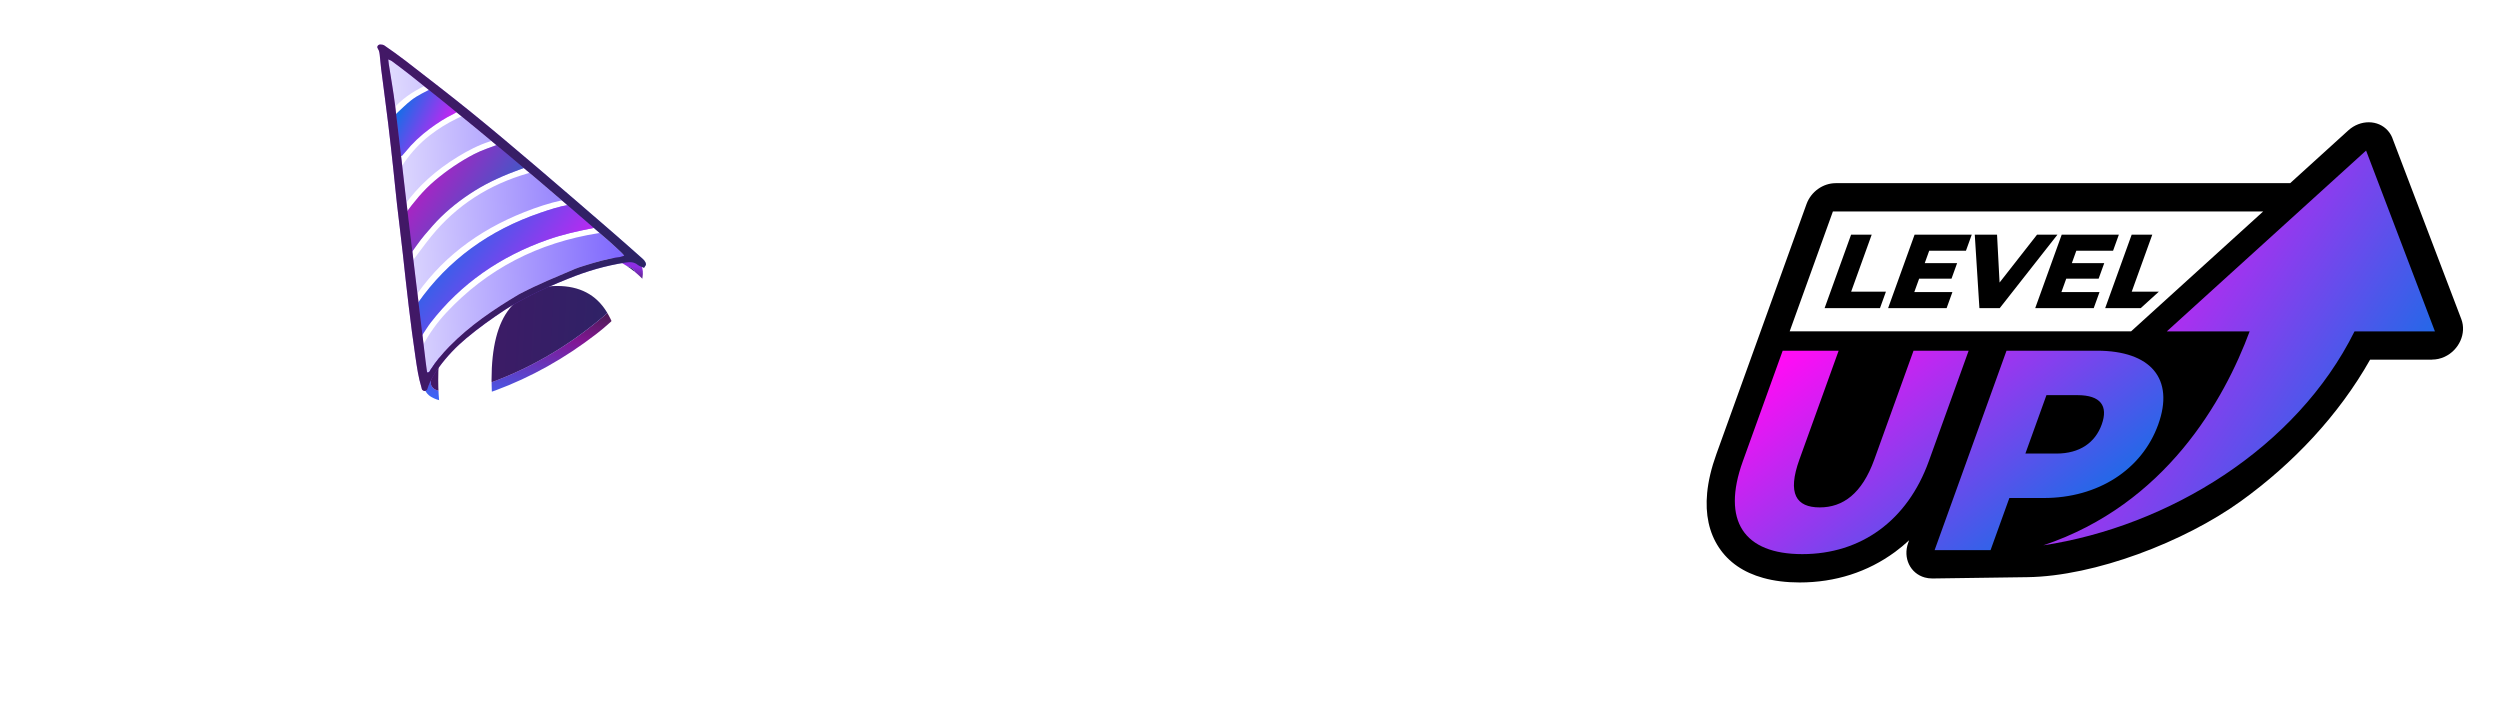 <svg width="203" height="57" viewBox="0 0 203 57" fill="none" xmlns="http://www.w3.org/2000/svg">
<path d="M50.8 20.74C51.008 20.814 51.28 20.876 51.526 21.005C52.079 21.296 52.287 21.819 52.171 22.528C52.118 22.851 51.996 23.14 51.852 23.419C51.544 24.017 51.149 24.532 50.716 25.009C50 25.798 49.225 26.502 48.405 27.133C45.857 29.097 43.134 30.627 40.233 31.701C39.16 32.099 38.068 32.41 36.946 32.519C36.378 32.574 35.805 32.609 35.262 32.356C35.111 32.285 34.957 32.207 34.827 32.096C34.445 31.77 34.326 31.282 34.45 30.73C34.566 30.218 34.788 29.775 35.061 29.36C35.435 28.791 35.872 28.293 36.336 27.825C37.25 26.904 38.239 26.105 39.266 25.372C41.47 23.8 43.79 22.529 46.245 21.619C47.46 21.168 48.693 20.813 49.968 20.739C50.224 20.724 50.48 20.739 50.8 20.74ZM50.657 21.515C50.349 21.515 50.111 21.503 49.873 21.516C48.819 21.57 47.8 21.867 46.792 22.22C44.966 22.859 43.219 23.734 41.52 24.75C39.986 25.667 38.51 26.696 37.153 27.951C36.629 28.435 36.12 28.941 35.687 29.537C35.473 29.833 35.268 30.149 35.113 30.489C34.799 31.177 35.057 31.606 35.608 31.72C35.931 31.786 36.264 31.817 36.593 31.808C37.497 31.783 38.382 31.571 39.252 31.274C42.719 30.091 45.929 28.268 48.874 25.794C49.567 25.212 50.227 24.579 50.79 23.824C50.996 23.548 51.183 23.249 51.348 22.938C51.442 22.76 51.49 22.541 51.529 22.334C51.573 22.102 51.498 21.893 51.314 21.794C51.085 21.672 50.839 21.591 50.657 21.515Z" fill="url(#paint0_linear_214_16995)"/>
<path d="M50.656 21.515C50.839 21.591 51.084 21.672 51.313 21.795C51.497 21.893 51.572 22.102 51.528 22.334C51.489 22.541 51.441 22.76 51.347 22.938C51.182 23.249 50.995 23.549 50.789 23.825C50.226 24.58 49.566 25.213 48.874 25.794C45.928 28.268 42.718 30.091 39.251 31.274C38.381 31.571 37.497 31.783 36.592 31.808C36.264 31.817 35.93 31.786 35.608 31.72C35.056 31.606 34.798 31.177 35.112 30.489C35.267 30.149 35.472 29.833 35.686 29.538C36.119 28.941 36.628 28.435 37.152 27.951C38.509 26.696 39.986 25.668 41.52 24.75C43.218 23.735 44.965 22.859 46.791 22.22C47.799 21.867 48.818 21.57 49.872 21.516C50.111 21.504 50.349 21.515 50.656 21.515Z" fill="url(#paint1_linear_214_16995)"/>
<path d="M50.656 21.515C50.839 21.591 51.084 21.672 51.313 21.795C51.497 21.893 51.572 22.102 51.528 22.334C51.489 22.541 51.441 22.76 51.347 22.938C51.182 23.249 50.995 23.549 50.789 23.825C50.226 24.58 49.566 25.213 48.874 25.794C45.928 28.268 42.718 30.091 39.251 31.274C38.381 31.571 37.497 31.783 36.592 31.808C36.264 31.817 35.93 31.786 35.608 31.72C35.056 31.606 34.798 31.177 35.112 30.489C35.267 30.149 35.472 29.833 35.686 29.538C36.119 28.941 36.628 28.435 37.152 27.951C38.509 26.696 39.986 25.668 41.52 24.75C43.218 23.735 44.965 22.859 46.791 22.22C47.799 21.867 48.818 21.57 49.872 21.516C50.111 21.504 50.349 21.515 50.656 21.515Z" fill="black" fill-opacity="0.6"/>
<path d="M39.913 30.862C39.913 33.144 40.343 34.988 41.203 36.394C42.063 37.801 43.407 38.504 45.234 38.504C46.823 38.504 48.106 37.893 49.086 36.673C50.066 35.453 50.556 33.516 50.556 30.862C50.556 28.581 50.125 26.737 49.265 25.33C48.404 23.924 47.061 23.221 45.234 23.221C43.646 23.221 42.361 23.831 41.382 25.052C40.402 26.272 39.913 28.209 39.913 30.862ZM35.584 30.862C35.584 29.005 35.815 27.4 36.279 26.047C36.742 24.693 37.397 23.579 38.245 22.703C39.092 21.828 40.104 21.178 41.283 20.753C42.461 20.329 43.778 20.116 45.234 20.116C46.902 20.116 48.345 20.375 49.563 20.892C50.781 21.41 51.78 22.14 52.561 23.081C53.342 24.023 53.924 25.151 54.309 26.464C54.692 27.778 54.884 29.244 54.884 30.862C54.884 32.72 54.652 34.325 54.19 35.678C53.726 37.031 53.071 38.145 52.224 39.021C51.376 39.896 50.363 40.547 49.185 40.971C48.007 41.395 46.69 41.608 45.234 41.608C43.566 41.608 42.123 41.349 40.906 40.832C39.687 40.315 38.688 39.585 37.907 38.643C37.126 37.701 36.543 36.573 36.16 35.26C35.776 33.947 35.584 32.481 35.584 30.862Z" fill="white"/>
<path d="M60.851 23.465V26.384C61.257 25.4 61.856 24.642 62.649 24.11C63.441 23.578 64.366 23.311 65.423 23.311C66.885 23.311 68.044 23.844 68.897 24.909C69.751 25.974 70.178 27.593 70.178 29.764V39.443H67.13V29.764C67.13 28.596 66.871 27.716 66.353 27.121C65.834 26.527 65.118 26.23 64.203 26.23C63.167 26.23 62.349 26.517 61.749 27.09C61.15 27.664 60.851 28.442 60.851 29.426V39.443H57.803V23.465H60.851Z" fill="white"/>
<path d="M84.053 29.885C84.093 29.455 84.047 28.994 83.915 28.503C83.783 28.011 83.56 27.555 83.245 27.135C82.93 26.716 82.523 26.367 82.026 26.09C81.527 25.814 80.944 25.675 80.273 25.675C79.176 25.675 78.282 26.009 77.591 26.674C76.9 27.34 76.453 28.41 76.25 29.885H84.053ZM80.273 23.156C81.513 23.156 82.575 23.366 83.459 23.786C84.342 24.206 85.063 24.8 85.623 25.568C86.181 26.336 86.583 27.258 86.826 28.333C87.07 29.409 87.162 30.602 87.101 31.913H76.159C76.239 33.655 76.717 34.93 77.591 35.739C78.465 36.549 79.602 36.953 81.005 36.953C82.468 36.953 83.651 36.666 84.555 36.092C85.46 35.519 86.166 34.771 86.674 33.849V37.014C86.248 37.813 85.566 38.469 84.632 38.981C83.697 39.493 82.488 39.749 81.005 39.749C79.786 39.749 78.673 39.585 77.667 39.257C76.661 38.93 75.798 38.428 75.076 37.752C74.355 37.076 73.801 36.215 73.415 35.171C73.029 34.126 72.836 32.887 72.836 31.452C72.836 30.019 73.014 28.779 73.37 27.734C73.725 26.69 74.228 25.829 74.878 25.153C75.528 24.477 76.311 23.975 77.225 23.647C78.14 23.32 79.156 23.156 80.273 23.156Z" fill="white"/>
<path d="M92.444 31.452C92.444 33.44 92.82 34.879 93.572 35.77C94.323 36.661 95.32 37.106 96.559 37.106C97.778 37.106 98.749 36.599 99.47 35.585C100.191 34.572 100.552 33.194 100.552 31.452C100.552 29.711 100.191 28.333 99.47 27.319C98.749 26.305 97.778 25.798 96.559 25.798C95.32 25.798 94.323 26.244 93.572 27.135C92.82 28.026 92.444 29.465 92.444 31.452ZM89.397 23.463H92.444V26.229C92.972 25.184 93.679 24.411 94.563 23.909C95.447 23.407 96.468 23.156 97.626 23.156C98.581 23.156 99.44 23.355 100.201 23.755C100.964 24.154 101.619 24.718 102.168 25.445C102.716 26.172 103.138 27.043 103.433 28.057C103.727 29.071 103.875 30.203 103.875 31.452C103.875 32.702 103.727 33.834 103.433 34.848C103.138 35.862 102.716 36.733 102.168 37.46C101.619 38.187 100.964 38.75 100.201 39.15C99.44 39.549 98.581 39.749 97.626 39.749C96.468 39.749 95.447 39.498 94.563 38.996C93.679 38.494 92.972 37.721 92.444 36.676V44.205H89.397V23.463Z" fill="white"/>
<path d="M109.823 16.399H106.775V39.445H109.823V16.399Z" fill="white"/>
<path d="M115.194 35.662C115.194 35.99 115.285 36.266 115.468 36.492C115.651 36.717 115.88 36.902 116.154 37.045C116.428 37.188 116.723 37.286 117.038 37.337C117.353 37.388 117.642 37.413 117.907 37.413C119.044 37.413 120.01 37.127 120.803 36.553C121.595 35.98 122.072 34.945 122.235 33.45C122.255 33.122 122.265 32.815 122.265 32.528V31.698C121.798 31.965 121.259 32.195 120.65 32.389C120.04 32.584 119.359 32.764 118.607 32.927C117.571 33.215 116.743 33.578 116.123 34.018C115.504 34.459 115.194 35.007 115.194 35.662ZM117.754 30.623C119.116 30.274 120.208 29.957 121.031 29.67C121.854 29.383 122.285 28.943 122.326 28.349V28.287C122.326 27.591 122.022 27.027 121.412 26.597C120.803 26.167 119.999 25.952 119.004 25.952C117.541 25.952 116.276 26.244 115.209 26.828C114.142 27.412 113.457 28.195 113.152 29.178V26.075C113.436 25.215 114.117 24.513 115.194 23.97C116.271 23.427 117.541 23.156 119.004 23.156C119.959 23.156 120.822 23.263 121.595 23.478C122.367 23.694 123.027 24.031 123.576 24.492C124.124 24.953 124.546 25.548 124.841 26.275C125.135 27.002 125.283 27.888 125.283 28.933V39.442H122.174V39.011C122.194 38.827 122.204 38.54 122.204 38.151C122.204 37.762 122.214 37.209 122.235 36.492V36.246C121.991 36.922 121.686 37.48 121.321 37.921C120.954 38.361 120.548 38.72 120.101 38.996C119.654 39.273 119.182 39.467 118.684 39.58C118.186 39.692 117.693 39.749 117.205 39.749C115.6 39.749 114.34 39.375 113.426 38.627C112.512 37.88 112.055 36.891 112.055 35.662C112.055 34.433 112.573 33.388 113.609 32.528C114.645 31.667 116.027 31.033 117.754 30.623Z" fill="white"/>
<path d="M126.604 23.469H130.048L133.462 35.761L137.211 23.469H140.838L134.65 41.507C134.183 42.859 133.538 43.831 132.715 44.426C131.892 45.02 130.779 45.317 129.378 45.317C129.215 45.317 129.037 45.301 128.844 45.271C128.651 45.24 128.422 45.204 128.158 45.163C128.016 45.122 127.884 45.091 127.762 45.071C127.64 45.051 127.508 45.02 127.366 44.979V42.183C127.508 42.224 127.64 42.254 127.762 42.275C127.884 42.295 128.016 42.326 128.158 42.367C128.422 42.408 128.651 42.444 128.844 42.475C129.037 42.505 129.215 42.521 129.378 42.521C130.149 42.521 130.703 42.413 131.038 42.198C131.374 41.983 131.653 41.558 131.876 40.923L132.029 40.431L126.604 23.469Z" fill="white"/>
<path d="M2.025 21.386C0.313 24.393 -0.337 27.817 0.165 31.304C1.23 38.157 6.975 43.497 13.829 43.994C14.197 44.016 14.542 44.017 14.911 44.039C18.631 44.025 22.194 42.655 24.947 40.134C27.658 37.663 29.366 34.262 29.752 30.648C29.832 30.11 29.662 29.612 29.314 29.218C28.967 28.824 28.471 28.602 27.943 28.614L26.775 28.668C25.882 28.703 25.143 29.354 25.063 30.239C24.432 35.375 20.067 39.252 14.944 39.243C9.66 39.221 5.189 35.094 4.753 29.797C4.456 25.579 6.744 21.561 10.506 19.715C9.556 18.874 8.972 17.663 8.934 16.368C8.907 15.953 8.95 15.557 9.039 15.157C6.135 16.414 3.659 18.615 2.025 21.386Z" fill="white"/>
<path d="M14.242 13.194C13.324 13.208 12.434 13.637 11.911 14.436C11.098 15.717 11.392 17.411 12.644 18.301C13.872 19.169 15.531 18.898 16.42 17.728C16.42 17.728 18.053 16.346 20.354 17.121C21.339 17.426 21.828 18.598 21.385 19.554C20.899 20.558 20.023 21.565 18.488 21.991C17.738 22.11 17.009 22.552 16.551 23.276C16.178 23.903 16.064 24.628 16.201 25.314C16.201 25.314 16.208 29.32 12.734 30.29C12.005 30.384 11.319 30.777 10.857 31.456C9.975 32.718 10.296 34.48 11.548 35.37C12.8 36.26 14.572 35.958 15.43 34.674C15.894 34.041 16.026 33.245 15.912 32.535C15.629 28.895 19.378 27.559 19.378 27.559C20.083 27.443 20.769 27.05 21.209 26.396C21.67 25.717 21.805 24.967 21.666 24.236C21.429 20.593 25.154 19.235 25.154 19.235C25.974 19.135 26.722 18.622 27.174 17.805C27.788 16.653 27.51 15.19 26.559 14.349C25.417 13.383 23.838 13.464 22.818 14.388C19.839 16.97 16.397 14.186 16.397 14.186C16.074 13.814 15.687 13.515 15.172 13.364C14.889 13.244 14.541 13.197 14.242 13.194Z" fill="white"/>
<path d="M153.866 44.826C151.665 46.442 149.032 47.296 146.132 47.296C145.04 47.296 144.052 47.172 143.174 46.928C141.573 46.485 140.363 45.651 139.572 44.452C138.781 43.255 138.455 41.772 138.62 40.033C138.711 39.064 138.961 38.005 139.374 36.86C141.824 30.066 144.234 23.381 146.686 16.579C147.056 15.551 148.043 14.874 149.051 14.874V14.872H185.962L190.683 10.587C191.663 9.699 193.104 9.711 193.899 10.614C194.09 10.831 194.227 11.079 194.31 11.343L199.86 25.916C200.293 27.058 199.684 28.426 198.5 28.973C198.168 29.125 197.827 29.198 197.498 29.197L197.497 29.206H192.451C189.921 33.686 186.226 37.623 181.952 40.7C177.364 44.002 170.107 46.79 164.623 46.866L156.873 46.973L156.874 46.97C156.679 46.97 156.484 46.945 156.293 46.892C155.108 46.564 154.504 45.304 154.945 44.078L155.021 43.869C154.653 44.212 154.267 44.531 153.866 44.827V44.826Z" fill="black"/>
<path fill-rule="evenodd" clip-rule="evenodd" d="M166.985 36.829H164.461L166.171 32.086H168.695C170.578 32.086 171.201 32.966 170.659 34.469C170.126 35.95 168.868 36.829 166.985 36.829ZM170.272 28.477H162.929L157.09 44.672H161.633L163.16 40.438H165.96C170.343 40.438 173.922 38.148 175.248 34.469C176.583 30.768 174.656 28.477 170.272 28.477ZM146.348 44.995C151.098 44.995 154.874 42.289 156.618 37.454L159.854 28.477H155.379L152.193 37.315C151.192 40.091 149.644 41.201 147.762 41.201C145.857 41.201 145.111 40.091 146.111 37.315L149.298 28.477H144.754L141.518 37.454C139.774 42.289 141.598 44.995 146.348 44.995Z" fill="url(#paint2_linear_214_16995)"/>
<path fill-rule="evenodd" clip-rule="evenodd" d="M148.831 17.172H183.769L173.045 26.904H145.322L148.831 17.172Z" fill="white"/>
<path fill-rule="evenodd" clip-rule="evenodd" d="M175.946 26.907L192.126 12.225L197.716 26.907H191.188C186.475 36.413 176.048 42.743 165.916 44.281C175.865 40.949 180.614 32.457 182.671 26.907H175.946Z" fill="url(#paint3_linear_214_16995)"/>
<path d="M170.94 25.022H173.824L175.298 23.684H173.096L174.765 19.056H173.091L170.94 25.022V25.022ZM167.386 23.718L167.779 22.627H170.409L170.864 21.366H168.234L168.597 20.36H171.581L172.051 19.056H167.41L165.259 25.022H170.01L170.481 23.718H167.386ZM165.407 19.056L162.365 22.943L162.16 19.056H160.351L160.728 25.022H162.377L167.064 19.056H165.407ZM155.44 23.718L155.834 22.627H158.463L158.918 21.366H156.289L156.651 20.36H159.635L160.106 19.056H155.464L153.314 25.022H158.065L158.535 23.718H155.44ZM148.156 25.022H152.654L153.137 23.684H150.313L151.981 19.056H150.308L148.157 25.022L148.156 25.022Z" fill="black"/>
<path d="M34.681 30.244C34.645 29.977 34.604 29.703 34.571 29.427C34.268 26.918 33.966 24.409 33.663 21.9C33.422 19.901 33.175 17.901 32.94 15.901C32.651 13.448 32.383 10.992 32.081 8.541C31.944 7.429 31.742 6.325 31.571 5.217C31.554 5.106 31.545 4.994 31.526 4.825C31.653 4.883 31.742 4.906 31.81 4.957C32.308 5.329 32.808 5.698 33.295 6.083C36.826 8.876 40.293 11.743 43.724 14.649C45.631 16.265 47.517 17.905 49.408 19.538C49.775 19.855 50.122 20.191 50.476 20.521C50.544 20.584 50.599 20.659 50.689 20.761C50.539 20.808 50.433 20.86 50.322 20.874C49.3 21.007 48.321 21.304 47.344 21.609C47.119 21.679 46.893 21.751 46.676 21.843C45.215 22.468 43.741 23.069 42.331 23.801C42.262 23.837 42.191 23.871 42.124 23.911C40.082 25.123 38.133 26.45 36.478 28.142C35.907 28.725 35.394 29.352 34.953 30.033C34.898 30.119 34.88 30.265 34.681 30.244Z" fill="url(#paint4_linear_214_16995)"/>
<path d="M46.232 16.143C46.336 16.186 46.472 16.219 46.58 16.29C46.759 16.407 46.923 16.544 47.086 16.682C47.678 17.182 48.27 17.683 48.855 18.192C49.01 18.327 49.264 18.449 49.213 18.676C49.148 18.963 48.836 18.896 48.616 18.93C43.702 19.703 39.549 21.832 36.213 25.417C35.471 26.215 34.852 27.098 34.331 28.044C34.248 28.195 34.161 28.346 34.054 28.481C34.021 28.524 33.913 28.531 33.844 28.521C33.808 28.516 33.759 28.44 33.756 28.394C33.688 27.294 33.523 26.205 33.336 25.119C33.291 24.855 33.34 24.655 33.487 24.429C35.688 21.048 38.785 18.726 42.583 17.221C43.589 16.822 44.615 16.483 45.677 16.252C45.849 16.214 46.024 16.184 46.232 16.143ZM34.097 27.448C34.213 27.299 34.271 27.232 34.32 27.16C34.536 26.842 34.732 26.509 34.967 26.205C37.426 23.032 40.623 20.823 44.465 19.466C45.652 19.047 46.882 18.767 48.121 18.529C48.209 18.513 48.293 18.474 48.394 18.441C48.072 18.072 46.633 16.853 46.251 16.62C45.437 16.756 44.653 17.013 43.872 17.28C39.744 18.691 36.398 21.092 33.929 24.602C33.799 24.787 33.735 24.958 33.77 25.183C33.883 25.895 33.978 26.61 34.097 27.448Z" fill="white"/>
<path d="M34.096 27.448C33.976 26.61 33.881 25.895 33.769 25.183C33.733 24.959 33.797 24.787 33.927 24.602C36.395 21.091 39.742 18.691 43.871 17.28C44.651 17.013 45.435 16.756 46.249 16.62C46.631 16.853 48.07 18.072 48.392 18.441C48.291 18.475 48.207 18.512 48.119 18.529C46.88 18.767 45.651 19.047 44.463 19.466C40.622 20.823 37.424 23.032 34.965 26.205C34.73 26.509 34.534 26.841 34.318 27.16C34.269 27.232 34.211 27.299 34.096 27.448Z" fill="url(#paint5_linear_214_16995)"/>
<path d="M33.181 21.597C33.008 21.571 32.955 21.479 32.934 21.359C32.837 20.797 32.733 20.237 32.644 19.674C32.569 19.205 32.519 18.732 32.441 18.263C32.408 18.06 32.511 17.694 32.441 17.443C32.545 17.147 32.587 17.02 32.798 16.723C33.954 15.094 35.435 13.795 37.156 12.74C37.992 12.228 38.859 11.776 39.804 11.475C39.897 11.445 39.992 11.417 40.084 11.383C40.532 11.221 40.9 11.28 41.263 11.626C42.003 12.331 42.785 12.993 43.574 13.695C43.517 13.768 43.476 13.869 43.403 13.902C43.244 13.975 43.07 14.018 42.9 14.066C39.717 14.974 37.076 16.664 35.022 19.184C34.425 19.918 33.88 20.69 33.31 21.445C33.267 21.502 33.217 21.555 33.181 21.597ZM42.747 13.563C41.997 12.906 41.301 12.296 40.598 11.679C39.886 11.957 39.169 12.168 38.507 12.512C37.353 13.111 36.292 13.837 35.307 14.667C34.364 15.463 33.602 16.41 32.883 17.393C32.775 17.541 32.728 17.684 32.767 17.871C32.843 18.243 32.885 18.621 32.947 18.996C33.035 19.535 33.127 20.072 33.24 20.749C33.704 20.127 34.055 19.581 34.476 19.088C34.903 18.589 35.329 18.085 35.8 17.625C36.271 17.166 36.777 16.735 37.305 16.338C37.849 15.93 38.422 15.55 39.013 15.208C39.587 14.876 40.19 14.586 40.8 14.318C41.406 14.052 42.036 13.837 42.747 13.563Z" fill="white"/>
<path d="M42.746 13.563C42.035 13.836 41.406 14.052 40.8 14.319C40.19 14.586 39.587 14.877 39.013 15.208C38.422 15.55 37.849 15.93 37.305 16.338C36.777 16.735 36.27 17.167 35.8 17.626C35.329 18.085 34.903 18.589 34.476 19.088C34.054 19.581 33.704 20.127 33.24 20.749C33.127 20.073 33.034 19.535 32.946 18.996C32.885 18.621 32.842 18.243 32.766 17.871C32.728 17.684 32.775 17.541 32.883 17.394C33.601 16.411 34.364 15.463 35.307 14.668C36.291 13.838 37.353 13.111 38.506 12.512C39.169 12.168 39.885 11.957 40.597 11.679C41.301 12.296 41.996 12.906 42.746 13.563Z" fill="url(#paint6_linear_214_16995)"/>
<path d="M37.997 9.014C37.963 9.122 37.934 9.211 37.921 9.254C37.616 9.391 37.349 9.503 37.089 9.63C36.294 10.018 35.548 10.478 34.857 11.023C34.085 11.631 33.433 12.339 32.874 13.131C32.819 13.209 32.767 13.291 32.71 13.368C32.62 13.489 32.549 13.66 32.352 13.601C32.174 13.548 32.159 13.377 32.142 13.226C32.102 12.886 32.081 12.545 32.032 12.207C31.901 11.306 31.837 10.396 31.616 9.508C31.592 9.411 31.629 9.275 31.688 9.188C31.827 8.982 31.983 8.783 32.155 8.601C32.901 7.816 33.822 7.268 34.811 6.818C34.9 6.778 34.994 6.746 35.089 6.722C35.229 6.687 35.21 6.754 35.323 6.849C35.383 6.899 35.442 6.948 35.5 7C36.106 7.541 36.864 8.033 37.472 8.573C37.629 8.712 37.794 8.844 37.997 9.014ZM35.163 7.139C34.56 7.443 33.929 7.725 33.39 8.143C32.976 8.464 32.608 8.84 32.223 9.194C32.084 9.321 32.048 9.472 32.077 9.661C32.214 10.562 32.334 11.466 32.465 12.369C32.48 12.472 32.526 12.571 32.558 12.671C32.611 12.657 32.637 12.658 32.648 12.646C32.738 12.546 32.829 12.446 32.913 12.341C33.485 11.629 34.15 11.008 34.889 10.457C35.501 10.002 36.137 9.586 36.83 9.253C36.962 9.19 37.08 9.098 37.207 9.018C36.94 8.694 35.638 7.501 35.163 7.139Z" fill="white"/>
<path d="M35.164 7.14C35.639 7.501 36.941 8.694 37.207 9.018C37.08 9.098 36.963 9.19 36.831 9.253C36.137 9.586 35.502 10.002 34.89 10.457C34.15 11.008 33.486 11.629 32.914 12.341C32.83 12.446 32.738 12.546 32.648 12.646C32.637 12.658 32.611 12.657 32.558 12.671C32.527 12.571 32.48 12.472 32.466 12.369C32.334 11.466 32.214 10.562 32.078 9.66C32.049 9.472 32.084 9.321 32.223 9.194C32.609 8.84 32.977 8.464 33.391 8.143C33.93 7.725 34.561 7.443 35.164 7.14Z" fill="url(#paint7_linear_214_16995)"/>
<path d="M52.295 21.747C52.099 21.659 51.916 21.616 51.787 21.511C51.484 21.265 51.165 21.263 50.791 21.32C49.184 21.568 47.645 22.017 46.144 22.629C45.052 23.075 43.962 23.521 42.921 24.068C42.297 24.395 41.669 24.724 41.083 25.108C39.972 25.836 38.892 26.609 37.874 27.458C37.033 28.16 36.286 28.944 35.647 29.821C35.259 30.353 34.921 30.91 34.719 31.535C34.707 31.571 34.707 31.62 34.682 31.641C34.626 31.687 34.559 31.747 34.495 31.75C34.427 31.752 34.337 31.71 34.292 31.659C34.246 31.606 34.242 31.518 34.219 31.446C33.978 30.66 33.862 29.851 33.742 29.042C33.327 26.24 33.014 23.426 32.71 20.611C32.564 19.27 32.389 17.932 32.237 16.591C32.128 15.628 32.039 14.663 31.934 13.699C31.803 12.49 31.673 11.281 31.525 10.073C31.34 8.564 31.137 7.058 30.945 5.55C30.907 5.248 30.881 4.945 30.852 4.642C30.828 4.398 30.826 4.155 30.675 3.932C30.579 3.789 30.699 3.615 30.88 3.614C30.991 3.614 31.124 3.633 31.209 3.693C31.782 4.094 32.358 4.494 32.909 4.921C34.703 6.314 36.508 7.695 38.27 9.124C40.094 10.602 41.884 12.119 43.67 13.638C45.736 15.396 47.786 17.174 49.838 18.948C50.585 19.593 51.319 20.253 52.06 20.905C52.235 21.06 52.425 21.214 52.452 21.454C52.461 21.538 52.359 21.633 52.295 21.747ZM34.681 30.244C34.881 30.265 34.898 30.119 34.953 30.033C35.394 29.352 35.908 28.725 36.479 28.142C38.134 26.45 40.082 25.123 42.124 23.911C42.191 23.871 42.262 23.837 42.332 23.801C43.742 23.068 45.215 22.468 46.677 21.843C46.893 21.751 47.119 21.679 47.345 21.609C48.322 21.304 49.3 21.007 50.323 20.874C50.434 20.86 50.54 20.808 50.69 20.761C50.6 20.659 50.544 20.584 50.476 20.521C50.123 20.191 49.775 19.855 49.409 19.538C47.517 17.905 45.632 16.265 43.724 14.649C40.293 11.742 36.827 8.876 33.295 6.083C32.808 5.698 32.308 5.328 31.81 4.956C31.743 4.906 31.654 4.883 31.526 4.825C31.545 4.994 31.554 5.106 31.572 5.217C31.743 6.324 31.944 7.429 32.081 8.541C32.384 10.992 32.651 13.448 32.94 15.901C33.176 17.901 33.422 19.9 33.663 21.9C33.966 24.409 34.268 26.918 34.571 29.427C34.604 29.702 34.645 29.977 34.681 30.244Z" fill="url(#paint8_linear_214_16995)"/>
<path d="M52.295 21.747C52.099 21.659 51.916 21.616 51.787 21.511C51.484 21.265 51.165 21.263 50.791 21.32C49.184 21.568 47.645 22.017 46.144 22.629C45.052 23.075 43.962 23.521 42.921 24.068C42.297 24.395 41.669 24.724 41.083 25.108C39.972 25.836 38.892 26.609 37.874 27.458C37.033 28.16 36.286 28.944 35.647 29.821C35.259 30.353 34.921 30.91 34.719 31.535C34.707 31.571 34.707 31.62 34.682 31.641C34.626 31.687 34.559 31.747 34.495 31.75C34.427 31.752 34.337 31.71 34.292 31.659C34.246 31.606 34.242 31.518 34.219 31.446C33.978 30.66 33.862 29.851 33.742 29.042C33.327 26.24 33.014 23.426 32.71 20.611C32.564 19.27 32.389 17.932 32.237 16.591C32.128 15.628 32.039 14.663 31.934 13.699C31.803 12.49 31.673 11.281 31.525 10.073C31.34 8.564 31.137 7.058 30.945 5.55C30.907 5.248 30.881 4.945 30.852 4.642C30.828 4.398 30.826 4.155 30.675 3.932C30.579 3.789 30.699 3.615 30.88 3.614C30.991 3.614 31.124 3.633 31.209 3.693C31.782 4.094 32.358 4.494 32.909 4.921C34.703 6.314 36.508 7.695 38.27 9.124C40.094 10.602 41.884 12.119 43.67 13.638C45.736 15.396 47.786 17.174 49.838 18.948C50.585 19.593 51.319 20.253 52.06 20.905C52.235 21.06 52.425 21.214 52.452 21.454C52.461 21.538 52.359 21.633 52.295 21.747ZM34.681 30.244C34.881 30.265 34.898 30.119 34.953 30.033C35.394 29.352 35.908 28.725 36.479 28.142C38.134 26.45 40.082 25.123 42.124 23.911C42.191 23.871 42.262 23.837 42.332 23.801C43.742 23.068 45.215 22.468 46.677 21.843C46.893 21.751 47.119 21.679 47.345 21.609C48.322 21.304 49.3 21.007 50.323 20.874C50.434 20.86 50.54 20.808 50.69 20.761C50.6 20.659 50.544 20.584 50.476 20.521C50.123 20.191 49.775 19.855 49.409 19.538C47.517 17.905 45.632 16.265 43.724 14.649C40.293 11.742 36.827 8.876 33.295 6.083C32.808 5.698 32.308 5.328 31.81 4.956C31.743 4.906 31.654 4.883 31.526 4.825C31.545 4.994 31.554 5.106 31.572 5.217C31.743 6.324 31.944 7.429 32.081 8.541C32.384 10.992 32.651 13.448 32.94 15.901C33.176 17.901 33.422 19.9 33.663 21.9C33.966 24.409 34.268 26.918 34.571 29.427C34.604 29.702 34.645 29.977 34.681 30.244Z" fill="black" fill-opacity="0.6"/>
<path d="M187.921 39.131C187.959 39.029 187.987 38.876 188.068 38.761C188.171 38.614 188.312 38.491 188.447 38.37C189.323 37.58 190.276 36.895 191.295 36.305C191.381 36.255 191.47 36.211 191.553 36.157C191.851 35.965 191.86 35.963 192.114 36.139C192.431 36.359 192.686 36.64 192.909 36.952C193.108 37.231 193.096 37.512 192.905 37.785C192.83 37.893 192.737 37.99 192.64 38.08C192.312 38.383 191.986 38.69 191.644 38.976C190.971 39.539 190.288 40.09 189.608 40.644C189.557 40.686 189.502 40.723 189.444 40.756C189.194 40.899 188.99 40.889 188.831 40.663C188.536 40.243 188.271 39.802 187.998 39.367C187.965 39.313 187.956 39.242 187.921 39.131ZM191.766 36.528C191.301 36.842 190.854 37.121 190.433 37.435C189.865 37.859 189.315 38.308 188.764 38.754C188.64 38.854 188.489 38.945 188.467 39.166C188.701 39.529 188.926 39.925 189.218 40.303C190.368 39.502 191.386 38.593 192.38 37.655C192.46 37.58 192.51 37.473 192.576 37.377C192.393 37.005 192.106 36.765 191.766 36.528Z" fill="white"/>
<path d="M77.576 19.549C77.455 19.47 77.328 19.399 77.215 19.31C77.103 19.222 76.989 19.128 76.902 19.016C76.709 18.765 76.71 18.582 76.895 18.323C76.978 18.207 77.075 18.096 77.181 18C77.892 17.358 78.568 16.68 79.215 15.973C79.373 15.801 79.553 15.648 79.731 15.496C80.013 15.257 80.322 15.224 80.624 15.443C80.946 15.675 81.257 15.922 81.56 16.178C81.7 16.296 81.722 16.468 81.626 16.624C81.522 16.791 81.406 16.959 81.263 17.093C80.422 17.886 79.574 18.67 78.723 19.451C78.616 19.55 78.516 19.633 78.462 19.782C78.4 19.951 78.261 19.99 78.116 19.907C77.929 19.799 77.752 19.673 77.572 19.555C77.573 19.553 77.574 19.551 77.576 19.549ZM80.173 15.793C79.736 16.03 79.475 16.411 79.15 16.719C78.822 17.029 78.51 17.356 78.189 17.674C77.873 17.985 77.505 18.248 77.261 18.652C77.537 18.954 77.897 19.078 78.189 19.283C78.246 19.249 78.281 19.235 78.306 19.21C79.204 18.372 80.102 17.534 80.996 16.691C81.056 16.635 81.09 16.55 81.148 16.461C80.832 16.223 80.559 15.961 80.173 15.793Z" fill="white"/>
<path d="M80.091 15.77C80.477 15.939 80.75 16.201 81.065 16.438C81.007 16.528 80.973 16.612 80.913 16.669C80.019 17.511 79.121 18.349 78.224 19.188C78.198 19.212 78.163 19.226 78.106 19.261C77.814 19.056 77.455 18.931 77.178 18.63C77.422 18.225 77.791 17.963 78.106 17.651C78.427 17.334 78.74 17.007 79.067 16.696C79.392 16.389 79.653 16.007 80.091 15.77Z" fill="white"/>
<path d="M67.812 12.503C67.871 12.679 67.947 12.827 67.97 12.985C68.099 13.844 68.217 14.704 68.334 15.565C68.361 15.762 68.379 15.961 68.385 16.16C68.394 16.46 68.296 16.593 68.017 16.678C67.724 16.767 67.43 16.849 67.135 16.932C67.066 16.952 66.995 16.967 66.924 16.973C66.629 16.997 66.45 16.878 66.35 16.595C66.332 16.544 66.318 16.491 66.305 16.438C66.066 15.473 65.825 14.507 65.59 13.54C65.551 13.382 65.521 13.22 65.512 13.059C65.496 12.758 65.626 12.539 65.909 12.498C66.406 12.426 66.909 12.391 67.411 12.367C67.541 12.361 67.675 12.454 67.812 12.503ZM66.86 16.456C66.895 16.46 66.934 16.478 66.965 16.468C67.272 16.375 67.579 16.277 67.879 16.182C67.859 15.701 67.461 13.327 67.335 12.943C66.911 12.908 66.485 12.921 66.065 13.021C66.083 13.508 66.666 16.015 66.86 16.456Z" fill="white"/>
<path d="M73.05 19.119C73.17 19.055 73.187 18.948 73.104 18.834C72.981 18.668 72.892 18.484 72.827 18.292C72.494 17.306 72.336 16.299 72.452 15.253C72.507 14.758 72.653 14.297 72.852 13.848C72.87 13.808 72.912 13.779 72.957 13.729C73.037 13.865 73.097 13.983 73.171 14.092C73.465 14.521 73.822 14.87 74.324 15.05C74.747 15.202 75.133 15.134 75.471 14.856C75.854 14.541 76.109 14.134 76.159 13.634C76.236 12.866 76.013 12.443 75.39 12.073C74.938 11.804 74.441 11.724 73.919 11.819C73.832 11.835 73.744 11.851 73.629 11.872C73.653 11.723 73.664 11.602 73.693 11.485C73.833 10.925 74.079 10.411 74.395 9.931C74.501 9.77 74.627 9.621 74.751 9.472C74.807 9.405 74.871 9.339 74.975 9.314C75.011 9.389 75.048 9.449 75.071 9.515C75.206 9.903 75.469 10.193 75.758 10.472C76.119 10.819 76.798 10.86 77.231 10.56C77.746 10.203 77.997 9.579 77.855 8.949C77.71 8.309 77.197 7.838 76.605 7.764C76.425 7.741 76.241 7.745 76.058 7.733C76.004 7.73 75.939 7.769 75.895 7.707C75.893 7.693 75.889 7.683 75.891 7.674C75.896 7.644 75.902 7.614 75.911 7.585C76.11 6.952 76.428 6.387 76.882 5.904C77.31 5.448 77.774 5.036 78.385 4.837C78.395 4.834 78.404 4.831 78.414 4.827C78.508 4.787 78.56 4.712 78.558 4.612C78.553 4.393 78.487 4.192 78.347 4.019C78.291 3.951 78.22 3.92 78.131 3.942C78.072 3.956 78.011 3.967 77.953 3.985C77.48 4.127 77.047 4.349 76.656 4.651C76.201 5.003 75.819 5.427 75.492 5.897C75.069 6.503 74.806 7.169 74.775 7.917C74.772 7.986 74.758 8.056 74.751 8.111C73.181 9.156 72.458 10.598 72.616 12.468C72.571 12.52 72.535 12.569 72.492 12.612C71.811 13.292 71.434 14.131 71.258 15.06C70.985 16.495 71.292 17.814 72.105 19.017C72.179 19.126 72.267 19.227 72.358 19.322C72.388 19.353 72.458 19.379 72.493 19.365C72.683 19.291 72.871 19.215 73.05 19.119ZM74.826 13.149C74.935 13.213 75.019 13.295 75.061 13.416C75.113 13.566 75.063 13.71 74.916 13.77C74.826 13.806 74.719 13.831 74.624 13.82C74.337 13.788 74.105 13.659 73.982 13.379C73.942 13.288 73.89 13.2 73.885 13.098C74.239 12.976 74.567 12.997 74.826 13.149ZM76.623 8.695C76.835 8.75 76.974 8.886 77.055 9.085C77.114 9.229 77.103 9.367 76.994 9.481C76.925 9.553 76.847 9.628 76.758 9.666C76.473 9.786 76.317 9.73 76.154 9.557C75.95 9.341 75.87 9.077 75.82 8.769C76.104 8.664 76.358 8.626 76.623 8.695Z" fill="white"/>
<g filter="url(#filter0_d_214_16995)">
<path d="M198.42 45.671C198.456 45.585 198.451 45.503 198.386 45.429C198.343 45.38 198.302 45.328 198.257 45.282C197.89 44.903 197.467 44.602 196.99 44.378C196.435 44.118 195.85 43.963 195.246 43.882C194.469 43.777 193.715 43.852 193 44.187C192.933 44.218 192.861 44.239 192.806 44.259C191.049 43.282 189.339 43.299 187.667 44.359C187.595 44.342 187.532 44.331 187.47 44.312C186.496 43.998 185.523 44.05 184.565 44.335C183.087 44.775 182.003 45.708 181.279 47.065C181.214 47.188 181.163 47.32 181.119 47.453C181.105 47.496 181.115 47.575 181.146 47.602C181.308 47.745 181.474 47.887 181.651 48.009C181.771 48.092 181.88 48.056 181.945 47.921C182.04 47.724 182.168 47.55 182.316 47.395C183.074 46.6 183.939 45.96 184.976 45.56C185.467 45.371 185.971 45.285 186.491 45.255C186.537 45.252 186.585 45.278 186.653 45.296C186.566 45.438 186.485 45.553 186.42 45.676C186.164 46.162 186.014 46.671 186.094 47.234C186.161 47.708 186.416 48.041 186.844 48.226C187.328 48.435 187.836 48.478 188.33 48.282C189.087 47.98 189.373 47.564 189.411 46.794C189.438 46.234 189.267 45.725 188.919 45.277C188.861 45.202 188.803 45.127 188.726 45.028C188.878 44.978 188.997 44.93 189.121 44.901C189.715 44.761 190.318 44.743 190.924 44.808C191.128 44.83 191.329 44.877 191.53 44.922C191.62 44.942 191.714 44.971 191.789 45.057C191.737 45.128 191.699 45.192 191.649 45.245C191.352 45.562 191.211 45.953 191.093 46.362C190.947 46.873 191.245 47.536 191.741 47.8C192.33 48.114 193.038 48.048 193.558 47.606C194.086 47.158 194.273 46.442 194.049 45.846C193.98 45.664 193.886 45.491 193.807 45.313C193.783 45.259 193.714 45.217 193.751 45.146C193.763 45.137 193.77 45.128 193.78 45.125C193.81 45.116 193.841 45.106 193.873 45.101C194.564 44.982 195.252 45.007 195.929 45.202C196.568 45.385 197.183 45.624 197.673 46.106C197.681 46.113 197.689 46.121 197.697 46.128C197.781 46.198 197.877 46.21 197.969 46.16C198.172 46.048 198.328 45.888 198.42 45.671ZM193.034 46.915C192.929 47.041 192.794 47.098 192.633 47.05C192.532 47.02 192.422 46.983 192.343 46.916C192.09 46.705 192.065 46.53 192.146 46.292C192.247 45.993 192.454 45.788 192.719 45.591C192.958 45.809 193.12 46.031 193.186 46.315C193.239 46.543 193.181 46.741 193.034 46.915ZM187.99 47.136C187.876 47.258 187.715 47.281 187.587 47.171C187.508 47.103 187.431 47.014 187.394 46.919C187.283 46.631 187.288 46.349 187.489 46.096C187.555 46.014 187.611 45.922 187.704 45.867C187.994 46.143 188.138 46.464 188.124 46.783C188.117 46.917 188.082 47.037 187.99 47.136Z" fill="white"/>
</g>
<path d="M27.483 42.054C27.567 42.023 27.696 41.953 27.834 41.927C28.068 41.882 28.307 41.849 28.545 41.84C29.68 41.795 30.81 41.858 31.932 42.038C32.264 42.092 32.427 42.236 32.45 42.565C32.478 42.981 32.489 43.4 32.474 43.816C32.459 44.211 32.259 44.403 31.872 44.424C31.65 44.436 31.424 44.423 31.203 44.398C30.569 44.328 29.936 44.244 29.302 44.169C28.795 44.11 28.287 44.058 27.779 44C27.541 43.973 27.304 43.938 27.09 43.815C26.939 43.729 26.84 43.603 26.855 43.427C26.895 42.969 27.054 42.554 27.334 42.189C27.363 42.152 27.405 42.124 27.483 42.054ZM31.957 43.917C31.973 43.873 32.004 43.829 32.003 43.786C31.99 43.417 31.978 43.049 31.952 42.681C31.938 42.487 31.843 42.403 31.638 42.387C30.588 42.301 29.538 42.232 28.484 42.28C28.31 42.288 28.133 42.307 27.964 42.348C27.86 42.372 27.741 42.425 27.677 42.505C27.467 42.769 27.322 43.064 27.343 43.444C27.529 43.479 27.699 43.519 27.871 43.541C28.741 43.651 29.612 43.76 30.483 43.864C30.816 43.904 31.149 43.934 31.483 43.96C31.639 43.971 31.8 43.997 31.957 43.917Z" fill="white"/>
<path d="M34.274 47.566C33.896 47.322 33.562 47.073 33.273 46.761C33.046 46.516 32.991 46.258 33.144 45.965C33.292 45.682 33.445 45.4 33.616 45.13C33.88 44.713 34.158 44.304 34.435 43.895C34.589 43.666 34.748 43.44 34.916 43.221C34.995 43.119 35.093 43.026 35.198 42.952C35.365 42.835 35.562 42.807 35.727 42.935C36.047 43.184 36.36 43.444 36.656 43.72C36.856 43.907 36.88 44.155 36.764 44.406C36.703 44.537 36.638 44.67 36.556 44.788C36.323 45.122 36.084 45.452 35.842 45.779C35.505 46.234 35.162 46.685 34.825 47.141C34.63 47.406 34.633 47.409 34.274 47.566ZM35.459 43.308C35.188 43.533 35.019 43.787 34.848 44.036C34.535 44.491 34.221 44.945 33.92 45.407C33.778 45.626 33.667 45.864 33.541 46.093C33.447 46.261 33.488 46.397 33.629 46.516C33.773 46.637 33.907 46.772 34.057 46.885C34.156 46.96 34.234 47.085 34.396 47.067C34.427 47.025 34.463 46.98 34.496 46.933C34.811 46.48 35.123 46.026 35.44 45.574C35.673 45.241 35.915 44.914 36.146 44.58C36.243 44.438 36.349 44.295 36.355 44.079C36.126 43.776 35.794 43.57 35.459 43.308Z" fill="white"/>
<defs>
<filter id="filter0_d_214_16995" x="177.113" y="43.544" width="25.328" height="12.864" filterUnits="userSpaceOnUse" color-interpolation-filters="sRGB">
<feFlood flood-opacity="0" result="BackgroundImageFix"/>
<feColorMatrix in="SourceAlpha" type="matrix" values="0 0 0 0 0 0 0 0 0 0 0 0 0 0 0 0 0 0 127 0" result="hardAlpha"/>
<feOffset dy="4"/>
<feGaussianBlur stdDeviation="2"/>
<feComposite in2="hardAlpha" operator="out"/>
<feColorMatrix type="matrix" values="0 0 0 0 0 0 0 0 0 0 0 0 0 0 0 0 0 0 0.25 0"/>
<feBlend mode="normal" in2="BackgroundImageFix" result="effect1_dropShadow_214_16995"/>
<feBlend mode="normal" in="SourceGraphic" in2="effect1_dropShadow_214_16995" result="shape"/>
</filter>
<linearGradient id="paint0_linear_214_16995" x1="34.047" y1="32.443" x2="35.839" y2="19.485" gradientUnits="userSpaceOnUse">
<stop stop-color="#396AFC"/>
<stop offset="0.495" stop-color="#821694"/>
<stop offset="0.847" stop-color="#1F1F1F"/>
<stop offset="1" stop-color="#8E2DE2"/>
</linearGradient>
<linearGradient id="paint1_linear_214_16995" x1="34.938" y1="31.733" x2="50.989" y2="32.587" gradientUnits="userSpaceOnUse">
<stop stop-color="#A83AFE"/>
<stop offset="1" stop-color="#6E59FE"/>
</linearGradient>
<linearGradient id="paint2_linear_214_16995" x1="174.28" y1="41.169" x2="157.574" y2="19.458" gradientUnits="userSpaceOnUse">
<stop stop-color="#0575E6"/>
<stop offset="1" stop-color="#FF0CF5"/>
</linearGradient>
<linearGradient id="paint3_linear_214_16995" x1="196.27" y1="36.856" x2="168.167" y2="18.745" gradientUnits="userSpaceOnUse">
<stop stop-color="#0575E6"/>
<stop offset="1" stop-color="#FF0CF5"/>
</linearGradient>
<linearGradient id="paint4_linear_214_16995" x1="32.352" y1="30.352" x2="51.077" y2="29.524" gradientUnits="userSpaceOnUse">
<stop stop-color="#E1DCFE"/>
<stop offset="1" stop-color="#7E67FD"/>
</linearGradient>
<linearGradient id="paint5_linear_214_16995" x1="33.764" y1="19.561" x2="45.62" y2="28.744" gradientUnits="userSpaceOnUse">
<stop stop-color="#0575E6"/>
<stop offset="1" stop-color="#FF0CF5"/>
</linearGradient>
<linearGradient id="paint6_linear_214_16995" x1="42.375" y1="18.974" x2="33.442" y2="12.841" gradientUnits="userSpaceOnUse">
<stop stop-color="#156EC8"/>
<stop offset="1" stop-color="#CA13C2"/>
</linearGradient>
<linearGradient id="paint7_linear_214_16995" x1="32.109" y1="8.531" x2="37.422" y2="11.19" gradientUnits="userSpaceOnUse">
<stop stop-color="#0575E6"/>
<stop offset="1" stop-color="#FF0CF5"/>
</linearGradient>
<linearGradient id="paint8_linear_214_16995" x1="31.881" y1="31.867" x2="52.872" y2="30.938" gradientUnits="userSpaceOnUse">
<stop stop-color="#A83AFE"/>
<stop offset="1" stop-color="#6E59FE"/>
</linearGradient>
</defs>
</svg>
